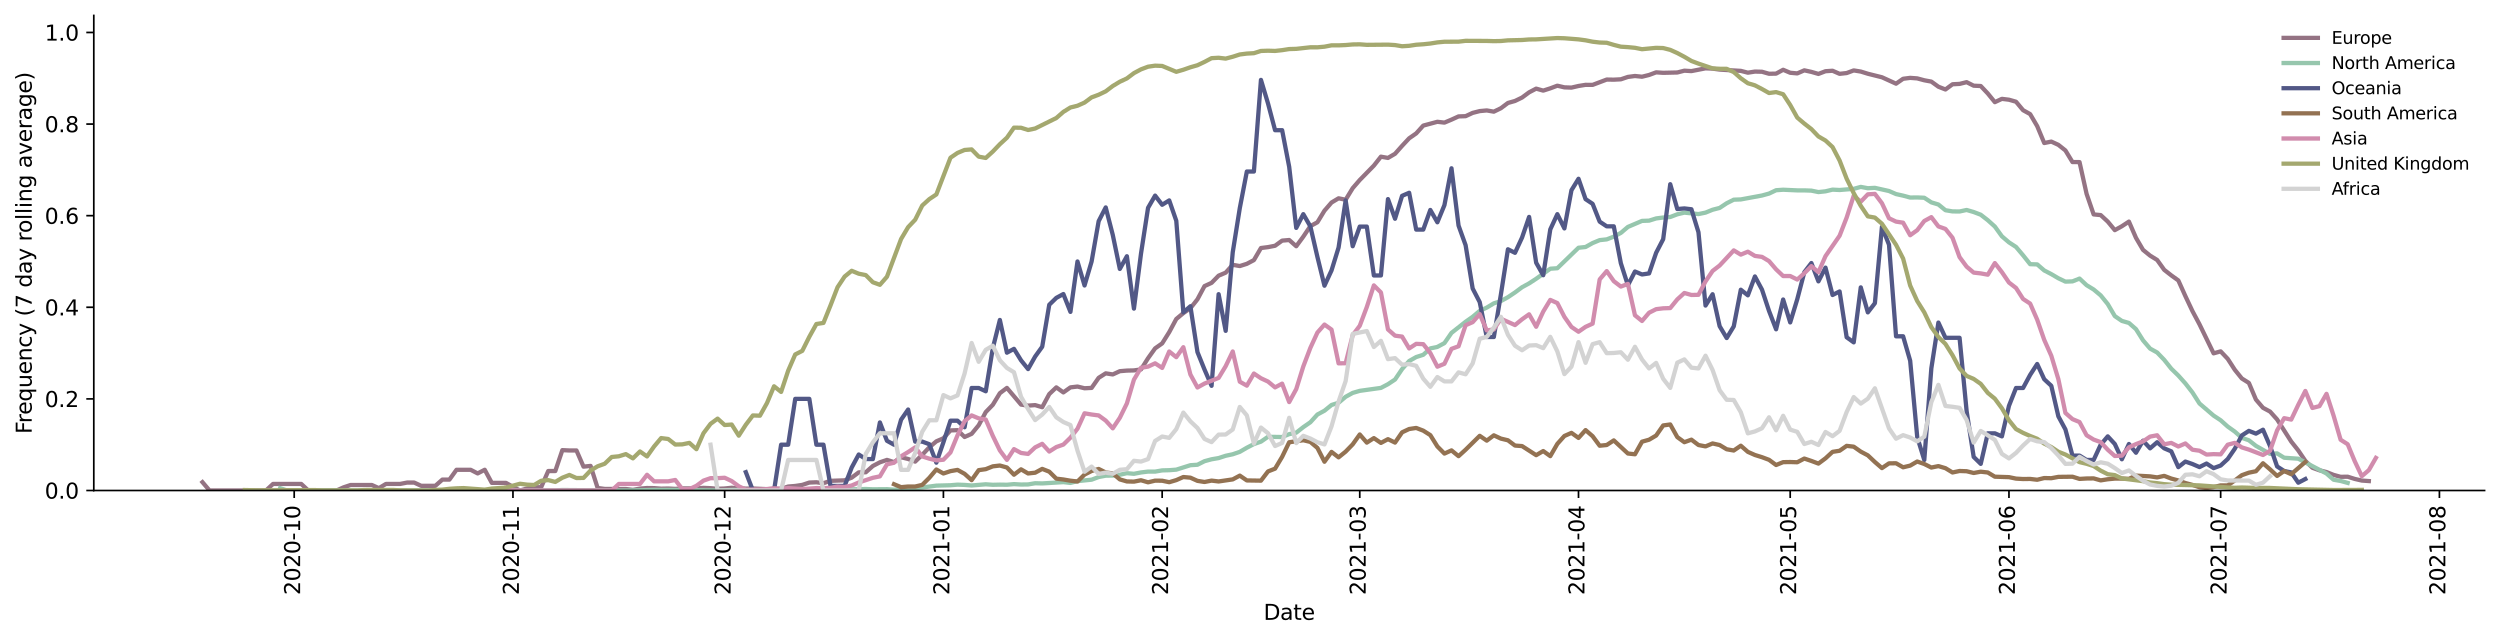 <?xml version="1.0" encoding="utf-8" standalone="no"?>
<!DOCTYPE svg PUBLIC "-//W3C//DTD SVG 1.1//EN"
  "http://www.w3.org/Graphics/SVG/1.1/DTD/svg11.dtd">
<svg height="298.621pt" version="1.1" viewBox="0 0 1166.981 298.621" width="1166.981pt" xmlns="http://www.w3.org/2000/svg" xmlns:xlink="http://www.w3.org/1999/xlink">
 <defs>
  <style type="text/css">*{stroke-linecap:butt;stroke-linejoin:round;}</style>
 </defs>
 <g id="figure_1">
  <g id="patch_1">
   <path d="M 0 298.621 
L 1166.981 298.621 
L 1166.981 0 
L 0 0 
z
" style="fill:#ffffff;"/>
  </g>
  <g id="axes_1">
   <g id="patch_2">
    <path d="M 43.781 228.96 
L 1159.781 228.96 
L 1159.781 7.2 
L 43.781 7.2 
z
" style="fill:#ffffff;"/>
   </g>
   <g id="matplotlib.axis_1">
    <g id="xtick_1">
     <g id="line2d_1">
      <defs>
       <path d="M 0 0 
L 0 3.5 
" id="mca6486de9d" style="stroke:#000000;stroke-width:0.8;"/>
      </defs>
      <g>
       <use style="stroke:#000000;stroke-width:0.8;" x="137.33" xlink:href="#mca6486de9d" y="228.96"/>
      </g>
     </g>
     <g id="text_1">
      <!-- 2020-10 -->
      <g transform="translate(140.09 277.743)rotate(-90)scale(0.1 -0.1)">
       <defs>
        <path d="M 1228 531 
L 3431 531 
L 3431 0 
L 469 0 
L 469 531 
Q 828 903 1448 1529 
Q 2069 2156 2228 2338 
Q 2531 2678 2651 2914 
Q 2772 3150 2772 3378 
Q 2772 3750 2511 3984 
Q 2250 4219 1831 4219 
Q 1534 4219 1204 4116 
Q 875 4013 500 3803 
L 500 4441 
Q 881 4594 1212 4672 
Q 1544 4750 1819 4750 
Q 2544 4750 2975 4387 
Q 3406 4025 3406 3419 
Q 3406 3131 3298 2873 
Q 3191 2616 2906 2266 
Q 2828 2175 2409 1742 
Q 1991 1309 1228 531 
z
" id="DejaVuSans-32" transform="scale(0.016)"/>
        <path d="M 2034 4250 
Q 1547 4250 1301 3770 
Q 1056 3291 1056 2328 
Q 1056 1369 1301 889 
Q 1547 409 2034 409 
Q 2525 409 2770 889 
Q 3016 1369 3016 2328 
Q 3016 3291 2770 3770 
Q 2525 4250 2034 4250 
z
M 2034 4750 
Q 2819 4750 3233 4129 
Q 3647 3509 3647 2328 
Q 3647 1150 3233 529 
Q 2819 -91 2034 -91 
Q 1250 -91 836 529 
Q 422 1150 422 2328 
Q 422 3509 836 4129 
Q 1250 4750 2034 4750 
z
" id="DejaVuSans-30" transform="scale(0.016)"/>
        <path d="M 313 2009 
L 1997 2009 
L 1997 1497 
L 313 1497 
L 313 2009 
z
" id="DejaVuSans-2d" transform="scale(0.016)"/>
        <path d="M 794 531 
L 1825 531 
L 1825 4091 
L 703 3866 
L 703 4441 
L 1819 4666 
L 2450 4666 
L 2450 531 
L 3481 531 
L 3481 0 
L 794 0 
L 794 531 
z
" id="DejaVuSans-31" transform="scale(0.016)"/>
       </defs>
       <use xlink:href="#DejaVuSans-32"/>
       <use x="63.623" xlink:href="#DejaVuSans-30"/>
       <use x="127.246" xlink:href="#DejaVuSans-32"/>
       <use x="190.869" xlink:href="#DejaVuSans-30"/>
       <use x="254.492" xlink:href="#DejaVuSans-2d"/>
       <use x="290.576" xlink:href="#DejaVuSans-31"/>
       <use x="354.199" xlink:href="#DejaVuSans-30"/>
      </g>
     </g>
    </g>
    <g id="xtick_2">
     <g id="line2d_2">
      <g>
       <use style="stroke:#000000;stroke-width:0.8;" x="239.444" xlink:href="#mca6486de9d" y="228.96"/>
      </g>
     </g>
     <g id="text_2">
      <!-- 2020-11 -->
      <g transform="translate(242.203 277.743)rotate(-90)scale(0.1 -0.1)">
       <use xlink:href="#DejaVuSans-32"/>
       <use x="63.623" xlink:href="#DejaVuSans-30"/>
       <use x="127.246" xlink:href="#DejaVuSans-32"/>
       <use x="190.869" xlink:href="#DejaVuSans-30"/>
       <use x="254.492" xlink:href="#DejaVuSans-2d"/>
       <use x="290.576" xlink:href="#DejaVuSans-31"/>
       <use x="354.199" xlink:href="#DejaVuSans-31"/>
      </g>
     </g>
    </g>
    <g id="xtick_3">
     <g id="line2d_3">
      <g>
       <use style="stroke:#000000;stroke-width:0.8;" x="338.263" xlink:href="#mca6486de9d" y="228.96"/>
      </g>
     </g>
     <g id="text_3">
      <!-- 2020-12 -->
      <g transform="translate(341.022 277.743)rotate(-90)scale(0.1 -0.1)">
       <use xlink:href="#DejaVuSans-32"/>
       <use x="63.623" xlink:href="#DejaVuSans-30"/>
       <use x="127.246" xlink:href="#DejaVuSans-32"/>
       <use x="190.869" xlink:href="#DejaVuSans-30"/>
       <use x="254.492" xlink:href="#DejaVuSans-2d"/>
       <use x="290.576" xlink:href="#DejaVuSans-31"/>
       <use x="354.199" xlink:href="#DejaVuSans-32"/>
      </g>
     </g>
    </g>
    <g id="xtick_4">
     <g id="line2d_4">
      <g>
       <use style="stroke:#000000;stroke-width:0.8;" x="440.376" xlink:href="#mca6486de9d" y="228.96"/>
      </g>
     </g>
     <g id="text_4">
      <!-- 2021-01 -->
      <g transform="translate(443.136 277.743)rotate(-90)scale(0.1 -0.1)">
       <use xlink:href="#DejaVuSans-32"/>
       <use x="63.623" xlink:href="#DejaVuSans-30"/>
       <use x="127.246" xlink:href="#DejaVuSans-32"/>
       <use x="190.869" xlink:href="#DejaVuSans-31"/>
       <use x="254.492" xlink:href="#DejaVuSans-2d"/>
       <use x="290.576" xlink:href="#DejaVuSans-30"/>
       <use x="354.199" xlink:href="#DejaVuSans-31"/>
      </g>
     </g>
    </g>
    <g id="xtick_5">
     <g id="line2d_5">
      <g>
       <use style="stroke:#000000;stroke-width:0.8;" x="542.49" xlink:href="#mca6486de9d" y="228.96"/>
      </g>
     </g>
     <g id="text_5">
      <!-- 2021-02 -->
      <g transform="translate(545.249 277.743)rotate(-90)scale(0.1 -0.1)">
       <use xlink:href="#DejaVuSans-32"/>
       <use x="63.623" xlink:href="#DejaVuSans-30"/>
       <use x="127.246" xlink:href="#DejaVuSans-32"/>
       <use x="190.869" xlink:href="#DejaVuSans-31"/>
       <use x="254.492" xlink:href="#DejaVuSans-2d"/>
       <use x="290.576" xlink:href="#DejaVuSans-30"/>
       <use x="354.199" xlink:href="#DejaVuSans-32"/>
      </g>
     </g>
    </g>
    <g id="xtick_6">
     <g id="line2d_6">
      <g>
       <use style="stroke:#000000;stroke-width:0.8;" x="634.721" xlink:href="#mca6486de9d" y="228.96"/>
      </g>
     </g>
     <g id="text_6">
      <!-- 2021-03 -->
      <g transform="translate(637.48 277.743)rotate(-90)scale(0.1 -0.1)">
       <defs>
        <path d="M 2597 2516 
Q 3050 2419 3304 2112 
Q 3559 1806 3559 1356 
Q 3559 666 3084 287 
Q 2609 -91 1734 -91 
Q 1441 -91 1130 -33 
Q 819 25 488 141 
L 488 750 
Q 750 597 1062 519 
Q 1375 441 1716 441 
Q 2309 441 2620 675 
Q 2931 909 2931 1356 
Q 2931 1769 2642 2001 
Q 2353 2234 1838 2234 
L 1294 2234 
L 1294 2753 
L 1863 2753 
Q 2328 2753 2575 2939 
Q 2822 3125 2822 3475 
Q 2822 3834 2567 4026 
Q 2313 4219 1838 4219 
Q 1578 4219 1281 4162 
Q 984 4106 628 3988 
L 628 4550 
Q 988 4650 1302 4700 
Q 1616 4750 1894 4750 
Q 2613 4750 3031 4423 
Q 3450 4097 3450 3541 
Q 3450 3153 3228 2886 
Q 3006 2619 2597 2516 
z
" id="DejaVuSans-33" transform="scale(0.016)"/>
       </defs>
       <use xlink:href="#DejaVuSans-32"/>
       <use x="63.623" xlink:href="#DejaVuSans-30"/>
       <use x="127.246" xlink:href="#DejaVuSans-32"/>
       <use x="190.869" xlink:href="#DejaVuSans-31"/>
       <use x="254.492" xlink:href="#DejaVuSans-2d"/>
       <use x="290.576" xlink:href="#DejaVuSans-30"/>
       <use x="354.199" xlink:href="#DejaVuSans-33"/>
      </g>
     </g>
    </g>
    <g id="xtick_7">
     <g id="line2d_7">
      <g>
       <use style="stroke:#000000;stroke-width:0.8;" x="736.834" xlink:href="#mca6486de9d" y="228.96"/>
      </g>
     </g>
     <g id="text_7">
      <!-- 2021-04 -->
      <g transform="translate(739.594 277.743)rotate(-90)scale(0.1 -0.1)">
       <defs>
        <path d="M 2419 4116 
L 825 1625 
L 2419 1625 
L 2419 4116 
z
M 2253 4666 
L 3047 4666 
L 3047 1625 
L 3713 1625 
L 3713 1100 
L 3047 1100 
L 3047 0 
L 2419 0 
L 2419 1100 
L 313 1100 
L 313 1709 
L 2253 4666 
z
" id="DejaVuSans-34" transform="scale(0.016)"/>
       </defs>
       <use xlink:href="#DejaVuSans-32"/>
       <use x="63.623" xlink:href="#DejaVuSans-30"/>
       <use x="127.246" xlink:href="#DejaVuSans-32"/>
       <use x="190.869" xlink:href="#DejaVuSans-31"/>
       <use x="254.492" xlink:href="#DejaVuSans-2d"/>
       <use x="290.576" xlink:href="#DejaVuSans-30"/>
       <use x="354.199" xlink:href="#DejaVuSans-34"/>
      </g>
     </g>
    </g>
    <g id="xtick_8">
     <g id="line2d_8">
      <g>
       <use style="stroke:#000000;stroke-width:0.8;" x="835.654" xlink:href="#mca6486de9d" y="228.96"/>
      </g>
     </g>
     <g id="text_8">
      <!-- 2021-05 -->
      <g transform="translate(838.413 277.743)rotate(-90)scale(0.1 -0.1)">
       <defs>
        <path d="M 691 4666 
L 3169 4666 
L 3169 4134 
L 1269 4134 
L 1269 2991 
Q 1406 3038 1543 3061 
Q 1681 3084 1819 3084 
Q 2600 3084 3056 2656 
Q 3513 2228 3513 1497 
Q 3513 744 3044 326 
Q 2575 -91 1722 -91 
Q 1428 -91 1123 -41 
Q 819 9 494 109 
L 494 744 
Q 775 591 1075 516 
Q 1375 441 1709 441 
Q 2250 441 2565 725 
Q 2881 1009 2881 1497 
Q 2881 1984 2565 2268 
Q 2250 2553 1709 2553 
Q 1456 2553 1204 2497 
Q 953 2441 691 2322 
L 691 4666 
z
" id="DejaVuSans-35" transform="scale(0.016)"/>
       </defs>
       <use xlink:href="#DejaVuSans-32"/>
       <use x="63.623" xlink:href="#DejaVuSans-30"/>
       <use x="127.246" xlink:href="#DejaVuSans-32"/>
       <use x="190.869" xlink:href="#DejaVuSans-31"/>
       <use x="254.492" xlink:href="#DejaVuSans-2d"/>
       <use x="290.576" xlink:href="#DejaVuSans-30"/>
       <use x="354.199" xlink:href="#DejaVuSans-35"/>
      </g>
     </g>
    </g>
    <g id="xtick_9">
     <g id="line2d_9">
      <g>
       <use style="stroke:#000000;stroke-width:0.8;" x="937.767" xlink:href="#mca6486de9d" y="228.96"/>
      </g>
     </g>
     <g id="text_9">
      <!-- 2021-06 -->
      <g transform="translate(940.526 277.743)rotate(-90)scale(0.1 -0.1)">
       <defs>
        <path d="M 2113 2584 
Q 1688 2584 1439 2293 
Q 1191 2003 1191 1497 
Q 1191 994 1439 701 
Q 1688 409 2113 409 
Q 2538 409 2786 701 
Q 3034 994 3034 1497 
Q 3034 2003 2786 2293 
Q 2538 2584 2113 2584 
z
M 3366 4563 
L 3366 3988 
Q 3128 4100 2886 4159 
Q 2644 4219 2406 4219 
Q 1781 4219 1451 3797 
Q 1122 3375 1075 2522 
Q 1259 2794 1537 2939 
Q 1816 3084 2150 3084 
Q 2853 3084 3261 2657 
Q 3669 2231 3669 1497 
Q 3669 778 3244 343 
Q 2819 -91 2113 -91 
Q 1303 -91 875 529 
Q 447 1150 447 2328 
Q 447 3434 972 4092 
Q 1497 4750 2381 4750 
Q 2619 4750 2861 4703 
Q 3103 4656 3366 4563 
z
" id="DejaVuSans-36" transform="scale(0.016)"/>
       </defs>
       <use xlink:href="#DejaVuSans-32"/>
       <use x="63.623" xlink:href="#DejaVuSans-30"/>
       <use x="127.246" xlink:href="#DejaVuSans-32"/>
       <use x="190.869" xlink:href="#DejaVuSans-31"/>
       <use x="254.492" xlink:href="#DejaVuSans-2d"/>
       <use x="290.576" xlink:href="#DejaVuSans-30"/>
       <use x="354.199" xlink:href="#DejaVuSans-36"/>
      </g>
     </g>
    </g>
    <g id="xtick_10">
     <g id="line2d_10">
      <g>
       <use style="stroke:#000000;stroke-width:0.8;" x="1036.586" xlink:href="#mca6486de9d" y="228.96"/>
      </g>
     </g>
     <g id="text_10">
      <!-- 2021-07 -->
      <g transform="translate(1039.346 277.743)rotate(-90)scale(0.1 -0.1)">
       <defs>
        <path d="M 525 4666 
L 3525 4666 
L 3525 4397 
L 1831 0 
L 1172 0 
L 2766 4134 
L 525 4134 
L 525 4666 
z
" id="DejaVuSans-37" transform="scale(0.016)"/>
       </defs>
       <use xlink:href="#DejaVuSans-32"/>
       <use x="63.623" xlink:href="#DejaVuSans-30"/>
       <use x="127.246" xlink:href="#DejaVuSans-32"/>
       <use x="190.869" xlink:href="#DejaVuSans-31"/>
       <use x="254.492" xlink:href="#DejaVuSans-2d"/>
       <use x="290.576" xlink:href="#DejaVuSans-30"/>
       <use x="354.199" xlink:href="#DejaVuSans-37"/>
      </g>
     </g>
    </g>
    <g id="xtick_11">
     <g id="line2d_11">
      <g>
       <use style="stroke:#000000;stroke-width:0.8;" x="1138.7" xlink:href="#mca6486de9d" y="228.96"/>
      </g>
     </g>
     <g id="text_11">
      <!-- 2021-08 -->
      <g transform="translate(1141.459 277.743)rotate(-90)scale(0.1 -0.1)">
       <defs>
        <path d="M 2034 2216 
Q 1584 2216 1326 1975 
Q 1069 1734 1069 1313 
Q 1069 891 1326 650 
Q 1584 409 2034 409 
Q 2484 409 2743 651 
Q 3003 894 3003 1313 
Q 3003 1734 2745 1975 
Q 2488 2216 2034 2216 
z
M 1403 2484 
Q 997 2584 770 2862 
Q 544 3141 544 3541 
Q 544 4100 942 4425 
Q 1341 4750 2034 4750 
Q 2731 4750 3128 4425 
Q 3525 4100 3525 3541 
Q 3525 3141 3298 2862 
Q 3072 2584 2669 2484 
Q 3125 2378 3379 2068 
Q 3634 1759 3634 1313 
Q 3634 634 3220 271 
Q 2806 -91 2034 -91 
Q 1263 -91 848 271 
Q 434 634 434 1313 
Q 434 1759 690 2068 
Q 947 2378 1403 2484 
z
M 1172 3481 
Q 1172 3119 1398 2916 
Q 1625 2713 2034 2713 
Q 2441 2713 2670 2916 
Q 2900 3119 2900 3481 
Q 2900 3844 2670 4047 
Q 2441 4250 2034 4250 
Q 1625 4250 1398 4047 
Q 1172 3844 1172 3481 
z
" id="DejaVuSans-38" transform="scale(0.016)"/>
       </defs>
       <use xlink:href="#DejaVuSans-32"/>
       <use x="63.623" xlink:href="#DejaVuSans-30"/>
       <use x="127.246" xlink:href="#DejaVuSans-32"/>
       <use x="190.869" xlink:href="#DejaVuSans-31"/>
       <use x="254.492" xlink:href="#DejaVuSans-2d"/>
       <use x="290.576" xlink:href="#DejaVuSans-30"/>
       <use x="354.199" xlink:href="#DejaVuSans-38"/>
      </g>
     </g>
    </g>
    <g id="text_12">
     <!-- Date -->
     <g transform="translate(589.83 289.341)scale(0.1 -0.1)">
      <defs>
       <path d="M 1259 4147 
L 1259 519 
L 2022 519 
Q 2988 519 3436 956 
Q 3884 1394 3884 2338 
Q 3884 3275 3436 3711 
Q 2988 4147 2022 4147 
L 1259 4147 
z
M 628 4666 
L 1925 4666 
Q 3281 4666 3915 4102 
Q 4550 3538 4550 2338 
Q 4550 1131 3912 565 
Q 3275 0 1925 0 
L 628 0 
L 628 4666 
z
" id="DejaVuSans-44" transform="scale(0.016)"/>
       <path d="M 2194 1759 
Q 1497 1759 1228 1600 
Q 959 1441 959 1056 
Q 959 750 1161 570 
Q 1363 391 1709 391 
Q 2188 391 2477 730 
Q 2766 1069 2766 1631 
L 2766 1759 
L 2194 1759 
z
M 3341 1997 
L 3341 0 
L 2766 0 
L 2766 531 
Q 2569 213 2275 61 
Q 1981 -91 1556 -91 
Q 1019 -91 701 211 
Q 384 513 384 1019 
Q 384 1609 779 1909 
Q 1175 2209 1959 2209 
L 2766 2209 
L 2766 2266 
Q 2766 2663 2505 2880 
Q 2244 3097 1772 3097 
Q 1472 3097 1187 3025 
Q 903 2953 641 2809 
L 641 3341 
Q 956 3463 1253 3523 
Q 1550 3584 1831 3584 
Q 2591 3584 2966 3190 
Q 3341 2797 3341 1997 
z
" id="DejaVuSans-61" transform="scale(0.016)"/>
       <path d="M 1172 4494 
L 1172 3500 
L 2356 3500 
L 2356 3053 
L 1172 3053 
L 1172 1153 
Q 1172 725 1289 603 
Q 1406 481 1766 481 
L 2356 481 
L 2356 0 
L 1766 0 
Q 1100 0 847 248 
Q 594 497 594 1153 
L 594 3053 
L 172 3053 
L 172 3500 
L 594 3500 
L 594 4494 
L 1172 4494 
z
" id="DejaVuSans-74" transform="scale(0.016)"/>
       <path d="M 3597 1894 
L 3597 1613 
L 953 1613 
Q 991 1019 1311 708 
Q 1631 397 2203 397 
Q 2534 397 2845 478 
Q 3156 559 3463 722 
L 3463 178 
Q 3153 47 2828 -22 
Q 2503 -91 2169 -91 
Q 1331 -91 842 396 
Q 353 884 353 1716 
Q 353 2575 817 3079 
Q 1281 3584 2069 3584 
Q 2775 3584 3186 3129 
Q 3597 2675 3597 1894 
z
M 3022 2063 
Q 3016 2534 2758 2815 
Q 2500 3097 2075 3097 
Q 1594 3097 1305 2825 
Q 1016 2553 972 2059 
L 3022 2063 
z
" id="DejaVuSans-65" transform="scale(0.016)"/>
      </defs>
      <use xlink:href="#DejaVuSans-44"/>
      <use x="77.002" xlink:href="#DejaVuSans-61"/>
      <use x="138.281" xlink:href="#DejaVuSans-74"/>
      <use x="177.49" xlink:href="#DejaVuSans-65"/>
     </g>
    </g>
   </g>
   <g id="matplotlib.axis_2">
    <g id="ytick_1">
     <g id="line2d_12">
      <defs>
       <path d="M 0 0 
L -3.5 0 
" id="m5c55a940ae" style="stroke:#000000;stroke-width:0.8;"/>
      </defs>
      <g>
       <use style="stroke:#000000;stroke-width:0.8;" x="43.781" xlink:href="#m5c55a940ae" y="228.96"/>
      </g>
     </g>
     <g id="text_13">
      <!-- 0.0 -->
      <g transform="translate(20.878 232.759)scale(0.1 -0.1)">
       <defs>
        <path d="M 684 794 
L 1344 794 
L 1344 0 
L 684 0 
L 684 794 
z
" id="DejaVuSans-2e" transform="scale(0.016)"/>
       </defs>
       <use xlink:href="#DejaVuSans-30"/>
       <use x="63.623" xlink:href="#DejaVuSans-2e"/>
       <use x="95.41" xlink:href="#DejaVuSans-30"/>
      </g>
     </g>
    </g>
    <g id="ytick_2">
     <g id="line2d_13">
      <g>
       <use style="stroke:#000000;stroke-width:0.8;" x="43.781" xlink:href="#m5c55a940ae" y="186.199"/>
      </g>
     </g>
     <g id="text_14">
      <!-- 0.2 -->
      <g transform="translate(20.878 189.999)scale(0.1 -0.1)">
       <use xlink:href="#DejaVuSans-30"/>
       <use x="63.623" xlink:href="#DejaVuSans-2e"/>
       <use x="95.41" xlink:href="#DejaVuSans-32"/>
      </g>
     </g>
    </g>
    <g id="ytick_3">
     <g id="line2d_14">
      <g>
       <use style="stroke:#000000;stroke-width:0.8;" x="43.781" xlink:href="#m5c55a940ae" y="143.439"/>
      </g>
     </g>
     <g id="text_15">
      <!-- 0.4 -->
      <g transform="translate(20.878 147.238)scale(0.1 -0.1)">
       <use xlink:href="#DejaVuSans-30"/>
       <use x="63.623" xlink:href="#DejaVuSans-2e"/>
       <use x="95.41" xlink:href="#DejaVuSans-34"/>
      </g>
     </g>
    </g>
    <g id="ytick_4">
     <g id="line2d_15">
      <g>
       <use style="stroke:#000000;stroke-width:0.8;" x="43.781" xlink:href="#m5c55a940ae" y="100.678"/>
      </g>
     </g>
     <g id="text_16">
      <!-- 0.6 -->
      <g transform="translate(20.878 104.478)scale(0.1 -0.1)">
       <use xlink:href="#DejaVuSans-30"/>
       <use x="63.623" xlink:href="#DejaVuSans-2e"/>
       <use x="95.41" xlink:href="#DejaVuSans-36"/>
      </g>
     </g>
    </g>
    <g id="ytick_5">
     <g id="line2d_16">
      <g>
       <use style="stroke:#000000;stroke-width:0.8;" x="43.781" xlink:href="#m5c55a940ae" y="57.918"/>
      </g>
     </g>
     <g id="text_17">
      <!-- 0.8 -->
      <g transform="translate(20.878 61.717)scale(0.1 -0.1)">
       <use xlink:href="#DejaVuSans-30"/>
       <use x="63.623" xlink:href="#DejaVuSans-2e"/>
       <use x="95.41" xlink:href="#DejaVuSans-38"/>
      </g>
     </g>
    </g>
    <g id="ytick_6">
     <g id="line2d_17">
      <g>
       <use style="stroke:#000000;stroke-width:0.8;" x="43.781" xlink:href="#m5c55a940ae" y="15.157"/>
      </g>
     </g>
     <g id="text_18">
      <!-- 1.0 -->
      <g transform="translate(20.878 18.957)scale(0.1 -0.1)">
       <use xlink:href="#DejaVuSans-31"/>
       <use x="63.623" xlink:href="#DejaVuSans-2e"/>
       <use x="95.41" xlink:href="#DejaVuSans-30"/>
      </g>
     </g>
    </g>
    <g id="text_19">
     <!-- Frequency (7 day rolling average) -->
     <g transform="translate(14.798 202.529)rotate(-90)scale(0.1 -0.1)">
      <defs>
       <path d="M 628 4666 
L 3309 4666 
L 3309 4134 
L 1259 4134 
L 1259 2759 
L 3109 2759 
L 3109 2228 
L 1259 2228 
L 1259 0 
L 628 0 
L 628 4666 
z
" id="DejaVuSans-46" transform="scale(0.016)"/>
       <path d="M 2631 2963 
Q 2534 3019 2420 3045 
Q 2306 3072 2169 3072 
Q 1681 3072 1420 2755 
Q 1159 2438 1159 1844 
L 1159 0 
L 581 0 
L 581 3500 
L 1159 3500 
L 1159 2956 
Q 1341 3275 1631 3429 
Q 1922 3584 2338 3584 
Q 2397 3584 2469 3576 
Q 2541 3569 2628 3553 
L 2631 2963 
z
" id="DejaVuSans-72" transform="scale(0.016)"/>
       <path d="M 947 1747 
Q 947 1113 1208 752 
Q 1469 391 1925 391 
Q 2381 391 2643 752 
Q 2906 1113 2906 1747 
Q 2906 2381 2643 2742 
Q 2381 3103 1925 3103 
Q 1469 3103 1208 2742 
Q 947 2381 947 1747 
z
M 2906 525 
Q 2725 213 2448 61 
Q 2172 -91 1784 -91 
Q 1150 -91 751 415 
Q 353 922 353 1747 
Q 353 2572 751 3078 
Q 1150 3584 1784 3584 
Q 2172 3584 2448 3432 
Q 2725 3281 2906 2969 
L 2906 3500 
L 3481 3500 
L 3481 -1331 
L 2906 -1331 
L 2906 525 
z
" id="DejaVuSans-71" transform="scale(0.016)"/>
       <path d="M 544 1381 
L 544 3500 
L 1119 3500 
L 1119 1403 
Q 1119 906 1312 657 
Q 1506 409 1894 409 
Q 2359 409 2629 706 
Q 2900 1003 2900 1516 
L 2900 3500 
L 3475 3500 
L 3475 0 
L 2900 0 
L 2900 538 
Q 2691 219 2414 64 
Q 2138 -91 1772 -91 
Q 1169 -91 856 284 
Q 544 659 544 1381 
z
M 1991 3584 
L 1991 3584 
z
" id="DejaVuSans-75" transform="scale(0.016)"/>
       <path d="M 3513 2113 
L 3513 0 
L 2938 0 
L 2938 2094 
Q 2938 2591 2744 2837 
Q 2550 3084 2163 3084 
Q 1697 3084 1428 2787 
Q 1159 2491 1159 1978 
L 1159 0 
L 581 0 
L 581 3500 
L 1159 3500 
L 1159 2956 
Q 1366 3272 1645 3428 
Q 1925 3584 2291 3584 
Q 2894 3584 3203 3211 
Q 3513 2838 3513 2113 
z
" id="DejaVuSans-6e" transform="scale(0.016)"/>
       <path d="M 3122 3366 
L 3122 2828 
Q 2878 2963 2633 3030 
Q 2388 3097 2138 3097 
Q 1578 3097 1268 2742 
Q 959 2388 959 1747 
Q 959 1106 1268 751 
Q 1578 397 2138 397 
Q 2388 397 2633 464 
Q 2878 531 3122 666 
L 3122 134 
Q 2881 22 2623 -34 
Q 2366 -91 2075 -91 
Q 1284 -91 818 406 
Q 353 903 353 1747 
Q 353 2603 823 3093 
Q 1294 3584 2113 3584 
Q 2378 3584 2631 3529 
Q 2884 3475 3122 3366 
z
" id="DejaVuSans-63" transform="scale(0.016)"/>
       <path d="M 2059 -325 
Q 1816 -950 1584 -1140 
Q 1353 -1331 966 -1331 
L 506 -1331 
L 506 -850 
L 844 -850 
Q 1081 -850 1212 -737 
Q 1344 -625 1503 -206 
L 1606 56 
L 191 3500 
L 800 3500 
L 1894 763 
L 2988 3500 
L 3597 3500 
L 2059 -325 
z
" id="DejaVuSans-79" transform="scale(0.016)"/>
       <path id="DejaVuSans-20" transform="scale(0.016)"/>
       <path d="M 1984 4856 
Q 1566 4138 1362 3434 
Q 1159 2731 1159 2009 
Q 1159 1288 1364 580 
Q 1569 -128 1984 -844 
L 1484 -844 
Q 1016 -109 783 600 
Q 550 1309 550 2009 
Q 550 2706 781 3412 
Q 1013 4119 1484 4856 
L 1984 4856 
z
" id="DejaVuSans-28" transform="scale(0.016)"/>
       <path d="M 2906 2969 
L 2906 4863 
L 3481 4863 
L 3481 0 
L 2906 0 
L 2906 525 
Q 2725 213 2448 61 
Q 2172 -91 1784 -91 
Q 1150 -91 751 415 
Q 353 922 353 1747 
Q 353 2572 751 3078 
Q 1150 3584 1784 3584 
Q 2172 3584 2448 3432 
Q 2725 3281 2906 2969 
z
M 947 1747 
Q 947 1113 1208 752 
Q 1469 391 1925 391 
Q 2381 391 2643 752 
Q 2906 1113 2906 1747 
Q 2906 2381 2643 2742 
Q 2381 3103 1925 3103 
Q 1469 3103 1208 2742 
Q 947 2381 947 1747 
z
" id="DejaVuSans-64" transform="scale(0.016)"/>
       <path d="M 1959 3097 
Q 1497 3097 1228 2736 
Q 959 2375 959 1747 
Q 959 1119 1226 758 
Q 1494 397 1959 397 
Q 2419 397 2687 759 
Q 2956 1122 2956 1747 
Q 2956 2369 2687 2733 
Q 2419 3097 1959 3097 
z
M 1959 3584 
Q 2709 3584 3137 3096 
Q 3566 2609 3566 1747 
Q 3566 888 3137 398 
Q 2709 -91 1959 -91 
Q 1206 -91 779 398 
Q 353 888 353 1747 
Q 353 2609 779 3096 
Q 1206 3584 1959 3584 
z
" id="DejaVuSans-6f" transform="scale(0.016)"/>
       <path d="M 603 4863 
L 1178 4863 
L 1178 0 
L 603 0 
L 603 4863 
z
" id="DejaVuSans-6c" transform="scale(0.016)"/>
       <path d="M 603 3500 
L 1178 3500 
L 1178 0 
L 603 0 
L 603 3500 
z
M 603 4863 
L 1178 4863 
L 1178 4134 
L 603 4134 
L 603 4863 
z
" id="DejaVuSans-69" transform="scale(0.016)"/>
       <path d="M 2906 1791 
Q 2906 2416 2648 2759 
Q 2391 3103 1925 3103 
Q 1463 3103 1205 2759 
Q 947 2416 947 1791 
Q 947 1169 1205 825 
Q 1463 481 1925 481 
Q 2391 481 2648 825 
Q 2906 1169 2906 1791 
z
M 3481 434 
Q 3481 -459 3084 -895 
Q 2688 -1331 1869 -1331 
Q 1566 -1331 1297 -1286 
Q 1028 -1241 775 -1147 
L 775 -588 
Q 1028 -725 1275 -790 
Q 1522 -856 1778 -856 
Q 2344 -856 2625 -561 
Q 2906 -266 2906 331 
L 2906 616 
Q 2728 306 2450 153 
Q 2172 0 1784 0 
Q 1141 0 747 490 
Q 353 981 353 1791 
Q 353 2603 747 3093 
Q 1141 3584 1784 3584 
Q 2172 3584 2450 3431 
Q 2728 3278 2906 2969 
L 2906 3500 
L 3481 3500 
L 3481 434 
z
" id="DejaVuSans-67" transform="scale(0.016)"/>
       <path d="M 191 3500 
L 800 3500 
L 1894 563 
L 2988 3500 
L 3597 3500 
L 2284 0 
L 1503 0 
L 191 3500 
z
" id="DejaVuSans-76" transform="scale(0.016)"/>
       <path d="M 513 4856 
L 1013 4856 
Q 1481 4119 1714 3412 
Q 1947 2706 1947 2009 
Q 1947 1309 1714 600 
Q 1481 -109 1013 -844 
L 513 -844 
Q 928 -128 1133 580 
Q 1338 1288 1338 2009 
Q 1338 2731 1133 3434 
Q 928 4138 513 4856 
z
" id="DejaVuSans-29" transform="scale(0.016)"/>
      </defs>
      <use xlink:href="#DejaVuSans-46"/>
      <use x="50.27" xlink:href="#DejaVuSans-72"/>
      <use x="89.133" xlink:href="#DejaVuSans-65"/>
      <use x="150.656" xlink:href="#DejaVuSans-71"/>
      <use x="214.133" xlink:href="#DejaVuSans-75"/>
      <use x="277.512" xlink:href="#DejaVuSans-65"/>
      <use x="339.035" xlink:href="#DejaVuSans-6e"/>
      <use x="402.414" xlink:href="#DejaVuSans-63"/>
      <use x="457.395" xlink:href="#DejaVuSans-79"/>
      <use x="516.574" xlink:href="#DejaVuSans-20"/>
      <use x="548.361" xlink:href="#DejaVuSans-28"/>
      <use x="587.375" xlink:href="#DejaVuSans-37"/>
      <use x="650.998" xlink:href="#DejaVuSans-20"/>
      <use x="682.785" xlink:href="#DejaVuSans-64"/>
      <use x="746.262" xlink:href="#DejaVuSans-61"/>
      <use x="807.541" xlink:href="#DejaVuSans-79"/>
      <use x="866.721" xlink:href="#DejaVuSans-20"/>
      <use x="898.508" xlink:href="#DejaVuSans-72"/>
      <use x="937.371" xlink:href="#DejaVuSans-6f"/>
      <use x="998.553" xlink:href="#DejaVuSans-6c"/>
      <use x="1026.336" xlink:href="#DejaVuSans-6c"/>
      <use x="1054.119" xlink:href="#DejaVuSans-69"/>
      <use x="1081.902" xlink:href="#DejaVuSans-6e"/>
      <use x="1145.281" xlink:href="#DejaVuSans-67"/>
      <use x="1208.758" xlink:href="#DejaVuSans-20"/>
      <use x="1240.545" xlink:href="#DejaVuSans-61"/>
      <use x="1301.824" xlink:href="#DejaVuSans-76"/>
      <use x="1361.004" xlink:href="#DejaVuSans-65"/>
      <use x="1422.527" xlink:href="#DejaVuSans-72"/>
      <use x="1463.641" xlink:href="#DejaVuSans-61"/>
      <use x="1524.92" xlink:href="#DejaVuSans-67"/>
      <use x="1588.396" xlink:href="#DejaVuSans-65"/>
      <use x="1649.92" xlink:href="#DejaVuSans-29"/>
     </g>
    </g>
   </g>
   <g id="line2d_18">
    <path clip-path="url(#p6882cacacc)" d="M 94.509 225.073 
L 97.803 228.96 
L 124.154 228.96 
L 127.448 225.906 
L 140.624 225.906 
L 143.918 228.96 
L 157.094 228.96 
L 160.388 227.485 
L 163.682 226.389 
L 173.564 226.389 
L 176.858 227.864 
L 180.152 225.906 
L 186.74 225.906 
L 190.034 225.258 
L 193.328 225.258 
L 196.622 226.785 
L 203.21 226.785 
L 206.504 223.869 
L 209.798 223.869 
L 213.092 219.288 
L 219.68 219.288 
L 222.974 220.992 
L 226.268 219.282 
L 229.562 225.39 
L 236.15 225.39 
L 239.444 227.25 
L 242.738 228.96 
L 246.032 228.024 
L 249.326 227.421 
L 252.62 227.421 
L 255.913 219.875 
L 259.207 219.875 
L 262.501 210.122 
L 265.795 210.277 
L 269.089 210.277 
L 272.383 217.823 
L 275.677 217.484 
L 278.971 227.778 
L 282.265 228.226 
L 292.147 228.267 
L 295.441 228.662 
L 298.735 228.073 
L 302.029 227.809 
L 305.323 227.852 
L 308.617 228.106 
L 311.911 228.037 
L 315.205 228.207 
L 318.499 227.974 
L 325.087 227.974 
L 328.381 227.734 
L 331.675 227.877 
L 334.969 228.15 
L 338.263 228.021 
L 341.557 227.686 
L 344.851 227.996 
L 348.145 228.073 
L 351.439 228.033 
L 358.027 228.323 
L 361.321 228.198 
L 364.615 228.187 
L 367.909 227.109 
L 371.203 226.84 
L 374.497 226.344 
L 377.791 225.257 
L 381.085 225.123 
L 384.379 225.56 
L 387.673 224.446 
L 394.261 224.215 
L 397.555 222.966 
L 400.849 220.503 
L 404.143 220.452 
L 407.437 217.523 
L 410.73 215.801 
L 414.024 214.677 
L 417.318 215.711 
L 420.612 213.428 
L 423.906 214.253 
L 427.2 215.47 
L 430.494 212.312 
L 433.788 208.794 
L 437.082 206.012 
L 440.376 204.576 
L 443.67 200.913 
L 446.964 200.797 
L 450.258 203.979 
L 453.552 202.514 
L 456.846 198.498 
L 460.14 192.354 
L 463.434 188.963 
L 466.728 183.539 
L 470.022 181.078 
L 476.61 188.858 
L 479.904 189.342 
L 483.198 189.101 
L 486.492 190.082 
L 489.786 183.949 
L 493.08 180.826 
L 496.374 183.17 
L 499.668 180.828 
L 502.962 180.439 
L 506.256 181.238 
L 509.55 181.072 
L 512.844 176.367 
L 516.138 174.276 
L 519.432 174.786 
L 522.726 173.265 
L 526.02 172.988 
L 529.314 172.904 
L 532.608 172.444 
L 535.902 167.213 
L 539.196 162.618 
L 542.49 160.292 
L 545.784 155.039 
L 549.078 148.899 
L 552.372 146.161 
L 555.666 143.887 
L 558.96 139.716 
L 562.254 133.554 
L 565.547 132.04 
L 568.841 128.674 
L 572.135 127.276 
L 575.429 123.606 
L 578.723 124.194 
L 582.017 123.15 
L 585.311 121.415 
L 588.605 115.773 
L 591.899 115.354 
L 595.193 114.717 
L 598.487 112.32 
L 601.781 112.033 
L 605.075 114.942 
L 608.369 110.456 
L 611.663 105.551 
L 614.957 103.753 
L 618.251 98.341 
L 621.545 94.539 
L 624.839 92.568 
L 628.133 93.234 
L 631.427 87.831 
L 634.721 84.027 
L 641.309 77.302 
L 644.603 73.133 
L 647.897 73.717 
L 651.191 71.79 
L 654.485 68.077 
L 657.779 64.56 
L 661.073 62.269 
L 664.367 58.622 
L 670.955 56.852 
L 674.249 57.235 
L 677.543 55.851 
L 680.837 54.34 
L 684.131 54.23 
L 687.425 52.697 
L 690.719 51.856 
L 694.013 51.551 
L 697.307 52.122 
L 700.601 50.521 
L 703.895 48.062 
L 707.189 47.131 
L 710.483 45.534 
L 713.777 43.098 
L 717.071 41.375 
L 720.364 42.298 
L 723.658 41.24 
L 726.952 40.002 
L 730.246 40.774 
L 733.54 40.894 
L 736.834 40.138 
L 740.128 39.6 
L 743.422 39.621 
L 750.01 37.134 
L 753.304 37.19 
L 756.598 37.018 
L 759.892 35.909 
L 763.186 35.474 
L 766.48 35.812 
L 769.774 34.995 
L 773.068 33.768 
L 776.362 33.993 
L 782.95 33.833 
L 786.244 32.992 
L 789.538 33.188 
L 796.126 31.9 
L 799.42 32.031 
L 802.714 32.491 
L 809.302 32.891 
L 812.596 33.08 
L 815.89 33.927 
L 819.184 33.413 
L 822.478 33.495 
L 825.772 34.433 
L 829.066 34.366 
L 832.36 32.575 
L 835.654 33.968 
L 838.948 34.261 
L 842.242 32.835 
L 845.536 33.556 
L 848.83 34.505 
L 852.124 33.245 
L 855.418 33.028 
L 858.712 34.464 
L 862.006 34.099 
L 865.3 32.873 
L 868.594 33.402 
L 871.888 34.423 
L 878.475 36.065 
L 885.063 39.062 
L 888.357 36.775 
L 891.651 36.35 
L 894.945 36.592 
L 898.239 37.477 
L 901.533 38.087 
L 904.827 40.475 
L 908.121 41.773 
L 911.415 39.334 
L 914.709 39.164 
L 918.003 38.352 
L 921.297 40.003 
L 924.591 40.149 
L 927.885 43.636 
L 931.179 47.683 
L 934.473 46.145 
L 937.767 46.546 
L 941.061 47.479 
L 944.355 51.436 
L 947.649 53.258 
L 950.943 58.877 
L 954.237 66.759 
L 957.531 66.094 
L 960.825 67.608 
L 964.119 70.229 
L 967.413 75.65 
L 970.707 75.672 
L 974.001 90.48 
L 977.295 100.085 
L 980.589 100.402 
L 983.883 103.44 
L 987.177 107.422 
L 990.471 105.604 
L 993.765 103.44 
L 997.059 111.017 
L 1000.353 116.644 
L 1003.647 119.323 
L 1006.941 121.35 
L 1010.235 125.95 
L 1013.529 128.537 
L 1016.823 130.902 
L 1020.117 138.216 
L 1023.411 145.207 
L 1026.705 151.385 
L 1033.292 164.935 
L 1036.586 164.013 
L 1039.88 167.502 
L 1043.174 172.597 
L 1046.468 176.674 
L 1049.762 178.74 
L 1053.056 186.521 
L 1056.35 190.354 
L 1059.644 192.121 
L 1062.938 195.801 
L 1069.526 206.117 
L 1072.82 210.267 
L 1076.114 215.123 
L 1079.408 218.351 
L 1082.702 219.533 
L 1085.996 220.354 
L 1089.29 221.67 
L 1092.584 222.576 
L 1095.878 222.521 
L 1099.172 223.56 
L 1102.466 224.319 
L 1105.76 224.558 
L 1105.76 224.558 
" style="fill:none;stroke:#947383;stroke-linecap:square;stroke-width:2;"/>
   </g>
   <g id="line2d_19">
    <path clip-path="url(#p6882cacacc)" d="M 130.742 227.864 
L 134.036 228.96 
L 259.207 228.889 
L 262.501 228.725 
L 292.147 228.96 
L 302.029 228.774 
L 305.323 228.662 
L 318.499 228.681 
L 321.793 228.793 
L 331.675 228.903 
L 334.969 228.96 
L 341.557 228.714 
L 351.439 228.714 
L 358.027 228.882 
L 377.791 228.787 
L 404.143 228.263 
L 407.437 228.395 
L 414.024 228.34 
L 417.318 228.575 
L 420.612 228.191 
L 427.2 227.889 
L 430.494 227.564 
L 437.082 226.686 
L 443.67 226.508 
L 446.964 226.229 
L 450.258 226.354 
L 453.552 226.612 
L 460.14 226.067 
L 463.434 226.299 
L 466.728 226.223 
L 470.022 226.276 
L 473.316 225.983 
L 476.61 226.175 
L 479.904 226.129 
L 483.198 225.568 
L 486.492 225.66 
L 496.374 225.056 
L 499.668 225.426 
L 502.962 224.587 
L 509.55 223.915 
L 512.844 222.679 
L 516.138 222.045 
L 519.432 221.994 
L 522.726 221.611 
L 526.02 220.874 
L 529.314 221.164 
L 532.608 220.535 
L 535.902 220.135 
L 539.196 220.141 
L 542.49 219.573 
L 545.784 219.481 
L 549.078 219.231 
L 555.666 217.153 
L 558.96 216.94 
L 562.254 215.282 
L 565.547 214.39 
L 568.841 213.825 
L 572.135 212.751 
L 575.429 212.05 
L 578.723 210.916 
L 582.017 208.992 
L 585.311 207.293 
L 588.605 206.16 
L 591.899 203.884 
L 598.487 203.997 
L 601.781 202.655 
L 605.075 201.968 
L 608.369 199.387 
L 611.663 197.112 
L 614.957 193.493 
L 618.251 191.716 
L 621.545 189.042 
L 624.839 188 
L 628.133 185.218 
L 631.427 183.403 
L 634.721 182.447 
L 644.603 181.068 
L 647.897 179.339 
L 651.191 177.154 
L 654.485 172.283 
L 657.779 168.527 
L 661.073 166.665 
L 664.367 165.613 
L 667.661 162.628 
L 670.955 161.933 
L 674.249 160.155 
L 677.543 155.39 
L 684.131 150.193 
L 687.425 147.883 
L 690.719 145.109 
L 694.013 143.584 
L 697.307 141.601 
L 700.601 140.541 
L 703.895 138.724 
L 707.189 136.519 
L 710.483 134.076 
L 713.777 132.276 
L 717.071 130.127 
L 723.658 125.437 
L 726.952 125.204 
L 736.834 115.647 
L 740.128 115.294 
L 743.422 113.453 
L 746.716 112.09 
L 750.01 111.738 
L 753.304 110.474 
L 756.598 108.718 
L 759.892 105.926 
L 766.48 103.116 
L 769.774 102.997 
L 773.068 101.964 
L 776.362 101.534 
L 779.656 101.294 
L 782.95 100.038 
L 786.244 99.259 
L 792.832 99.927 
L 796.126 99.247 
L 799.42 97.91 
L 802.714 97.059 
L 806.008 94.871 
L 809.302 93.21 
L 812.596 93.091 
L 822.478 91.263 
L 825.772 90.359 
L 829.066 88.799 
L 832.36 88.565 
L 838.948 88.868 
L 842.242 88.871 
L 845.536 88.988 
L 848.83 89.661 
L 852.124 89.307 
L 855.418 88.523 
L 858.712 88.691 
L 865.3 88.152 
L 868.594 87.241 
L 871.888 87.861 
L 875.181 87.687 
L 881.769 89.161 
L 885.063 90.589 
L 888.357 91.325 
L 891.651 92.213 
L 894.945 92.165 
L 898.239 92.31 
L 901.533 94.468 
L 904.827 95.456 
L 908.121 98.132 
L 911.415 98.678 
L 914.709 98.723 
L 918.003 98.014 
L 921.297 98.973 
L 924.591 100.227 
L 927.885 102.785 
L 931.179 105.754 
L 934.473 110.307 
L 937.767 113.133 
L 941.061 115.271 
L 944.355 119.173 
L 947.649 123.319 
L 950.943 123.415 
L 954.237 126.25 
L 957.531 127.956 
L 960.825 129.891 
L 964.119 131.46 
L 967.413 131.346 
L 970.707 130.033 
L 974.001 133.117 
L 977.295 135.13 
L 980.589 137.883 
L 983.883 141.936 
L 987.177 147.548 
L 990.471 149.801 
L 993.765 150.747 
L 997.059 153.636 
L 1000.353 158.872 
L 1003.647 162.722 
L 1006.941 164.542 
L 1010.235 167.971 
L 1013.529 172.093 
L 1016.823 175.297 
L 1020.117 178.975 
L 1023.411 183.189 
L 1026.705 188.353 
L 1033.292 193.999 
L 1036.586 196.169 
L 1039.88 199.117 
L 1043.174 201.459 
L 1046.468 204.38 
L 1049.762 205.523 
L 1053.056 208.124 
L 1059.644 211.879 
L 1062.938 211.632 
L 1066.232 213.666 
L 1072.82 214.117 
L 1085.996 221.039 
L 1089.29 223.94 
L 1092.584 224.508 
L 1095.878 225.421 
L 1095.878 225.421 
" style="fill:none;stroke:#96c6ad;stroke-linecap:square;stroke-width:2;"/>
   </g>
   <g id="line2d_20">
    <path clip-path="url(#p6882cacacc)" d="M 348.145 220.408 
L 351.439 228.96 
L 361.321 228.96 
L 364.615 207.58 
L 367.909 207.58 
L 371.203 186.199 
L 377.791 186.199 
L 381.085 207.58 
L 384.379 207.58 
L 387.673 226.822 
L 394.261 226.822 
L 397.555 218.27 
L 400.849 212.161 
L 404.143 214.299 
L 407.437 214.299 
L 410.73 197.195 
L 414.024 205.747 
L 417.318 207.58 
L 420.612 195.918 
L 423.906 191.167 
L 427.2 206.133 
L 430.494 206.133 
L 433.788 207.355 
L 437.082 215.962 
L 440.376 206.46 
L 443.67 196.381 
L 446.964 196.381 
L 450.258 199.435 
L 453.552 181.109 
L 456.846 181.109 
L 460.14 182.636 
L 463.434 162.514 
L 466.728 149.356 
L 470.022 164.628 
L 473.316 162.846 
L 476.61 168.191 
L 479.904 172.279 
L 483.198 166.431 
L 486.492 161.85 
L 489.786 142.251 
L 493.08 139.044 
L 496.374 137.262 
L 499.668 145.577 
L 502.962 122.059 
L 506.256 133.258 
L 509.55 122.074 
L 512.844 103.239 
L 516.138 96.825 
L 519.432 109.653 
L 522.726 125.536 
L 526.02 119.615 
L 529.314 144.05 
L 532.608 118.394 
L 535.902 97.013 
L 539.196 91.312 
L 542.49 95.588 
L 545.784 93.552 
L 549.078 103.054 
L 552.372 145.815 
L 555.666 142.964 
L 558.96 164.344 
L 562.254 172.489 
L 565.547 180.091 
L 568.841 137.33 
L 572.135 154.435 
L 575.429 117.783 
L 578.723 97.166 
L 582.017 80.062 
L 585.311 80.062 
L 588.605 37.301 
L 591.899 48.297 
L 595.193 60.769 
L 598.487 60.769 
L 601.781 77.873 
L 605.075 106.38 
L 608.369 99.966 
L 611.663 105.667 
L 614.957 119.921 
L 618.251 133.36 
L 621.545 126.233 
L 624.839 115.543 
L 628.133 93.552 
L 631.427 114.932 
L 634.721 105.769 
L 638.015 105.769 
L 641.309 128.575 
L 644.603 128.575 
L 647.897 92.941 
L 651.191 102.104 
L 654.485 91.414 
L 657.779 89.988 
L 661.073 107.169 
L 664.367 107.169 
L 667.661 98.006 
L 670.955 103.762 
L 674.249 95.745 
L 677.543 78.564 
L 680.837 105.289 
L 684.131 114.452 
L 687.425 134.658 
L 690.719 141.031 
L 694.013 157.32 
L 697.307 157.32 
L 700.601 137.467 
L 703.895 116.365 
L 707.189 118.009 
L 710.483 110.883 
L 713.777 101.262 
L 717.071 122.642 
L 720.364 128.473 
L 723.658 107.093 
L 726.952 99.966 
L 730.246 106.617 
L 733.54 88.801 
L 736.834 83.455 
L 740.128 92.958 
L 743.422 95.151 
L 746.716 103.465 
L 750.01 105.658 
L 753.304 105.658 
L 756.598 122.881 
L 759.892 133.16 
L 763.186 126.746 
L 766.48 128.116 
L 769.774 127.631 
L 773.068 118.009 
L 776.362 111.646 
L 779.656 85.99 
L 782.95 97.571 
L 786.244 97.293 
L 789.538 97.682 
L 792.832 108.418 
L 796.126 142.627 
L 799.42 137.35 
L 802.714 152.263 
L 806.008 157.794 
L 809.302 152.352 
L 812.596 135.248 
L 815.89 137.852 
L 819.184 129.048 
L 822.478 135.178 
L 825.772 145.156 
L 829.066 153.708 
L 832.36 139.811 
L 835.654 150.501 
L 838.948 139.672 
L 842.242 127.063 
L 845.536 122.787 
L 848.83 131.339 
L 852.124 124.925 
L 855.418 137.698 
L 858.712 136.053 
L 862.006 157.433 
L 865.3 159.809 
L 868.594 134.153 
L 871.888 145.815 
L 875.181 141.538 
L 878.475 105.905 
L 881.769 114.219 
L 885.063 156.98 
L 888.357 156.98 
L 891.651 168.383 
L 894.945 204.016 
L 898.239 214.706 
L 901.533 171.946 
L 904.827 150.566 
L 908.121 157.692 
L 914.709 157.692 
L 918.003 191.901 
L 921.297 213.281 
L 924.591 216.521 
L 927.885 202.267 
L 931.179 202.267 
L 934.473 203.692 
L 937.767 189.439 
L 941.061 181.109 
L 944.355 181.109 
L 947.649 175 
L 950.943 169.91 
L 954.237 177.037 
L 957.531 180.091 
L 960.825 194.344 
L 964.119 200.453 
L 967.413 212.67 
L 970.707 212.67 
L 974.001 214.706 
L 977.295 214.706 
L 980.589 207.58 
L 983.883 203.692 
L 987.177 207.256 
L 990.471 214.383 
L 993.765 207.256 
L 997.059 211.328 
L 1000.353 205.713 
L 1003.647 209.277 
L 1006.941 206.426 
L 1010.235 209.277 
L 1013.529 210.686 
L 1016.823 218.051 
L 1020.117 215.459 
L 1023.411 216.599 
L 1026.705 218.025 
L 1029.998 216.38 
L 1033.292 218.518 
L 1036.586 217.309 
L 1039.88 214.268 
L 1043.174 209.483 
L 1046.468 203.27 
L 1049.762 201.132 
L 1053.056 202.417 
L 1056.35 200.59 
L 1059.644 208.226 
L 1062.938 217.728 
L 1066.232 219.866 
L 1069.526 220.522 
L 1072.82 225.319 
L 1076.114 223.609 
L 1076.114 223.609 
" style="fill:none;stroke:#525886;stroke-linecap:square;stroke-width:2;"/>
   </g>
   <g id="line2d_21">
    <path clip-path="url(#p6882cacacc)" d="M 417.318 226.026 
L 420.612 227.405 
L 423.906 227.101 
L 427.2 227.101 
L 430.494 226.337 
L 433.788 223.048 
L 437.082 219.161 
L 440.376 221.02 
L 443.67 219.923 
L 446.964 219.351 
L 450.258 221.165 
L 453.552 224.133 
L 456.846 219.468 
L 460.14 219 
L 463.434 217.688 
L 466.728 217.303 
L 470.022 218.223 
L 473.316 221.592 
L 476.61 219.084 
L 479.904 221.008 
L 483.198 220.655 
L 486.492 218.874 
L 489.786 220.169 
L 493.08 223.435 
L 496.374 223.818 
L 499.668 224.385 
L 502.962 224.764 
L 506.256 221.525 
L 509.55 219.853 
L 512.844 218.899 
L 516.138 220.544 
L 519.432 220.985 
L 522.726 223.784 
L 526.02 224.735 
L 529.314 224.818 
L 532.608 224.18 
L 535.902 225.141 
L 539.196 224.36 
L 542.49 224.402 
L 545.784 225.087 
L 549.078 224.112 
L 552.372 222.671 
L 555.666 222.973 
L 558.96 224.458 
L 562.254 224.985 
L 565.547 224.348 
L 568.841 224.738 
L 575.429 223.775 
L 578.723 222.012 
L 582.017 224.262 
L 588.605 224.364 
L 591.899 220.058 
L 595.193 218.767 
L 598.487 213.249 
L 601.781 206.444 
L 608.369 205.495 
L 611.663 206.282 
L 614.957 209.084 
L 618.251 215.526 
L 621.545 210.947 
L 624.839 213.48 
L 628.133 210.814 
L 631.427 207.42 
L 634.721 202.804 
L 638.015 206.605 
L 641.309 204.507 
L 644.603 206.747 
L 647.897 204.995 
L 651.191 206.594 
L 654.485 201.805 
L 657.779 200.26 
L 661.073 199.763 
L 664.367 201.026 
L 667.661 203.111 
L 670.955 208.404 
L 674.249 211.723 
L 677.543 210.237 
L 680.837 212.928 
L 684.131 209.922 
L 690.719 203.441 
L 694.013 205.688 
L 697.307 203.212 
L 700.601 204.737 
L 703.895 205.521 
L 707.189 207.988 
L 710.483 208.225 
L 717.071 212.464 
L 720.364 210.546 
L 723.658 212.915 
L 726.952 207.201 
L 730.246 203.515 
L 733.54 202.064 
L 736.834 204.417 
L 740.128 200.763 
L 743.422 203.616 
L 746.716 208.06 
L 750.01 207.726 
L 753.304 205.577 
L 759.892 211.697 
L 763.186 212.048 
L 766.48 206.176 
L 769.774 205.258 
L 773.068 203.308 
L 776.362 198.592 
L 779.656 198.133 
L 782.95 204.033 
L 786.244 206.416 
L 789.538 205.233 
L 792.832 207.733 
L 796.126 208.371 
L 799.42 206.999 
L 802.714 207.737 
L 806.008 209.717 
L 809.302 210.3 
L 812.596 208.057 
L 815.89 210.929 
L 819.184 212.388 
L 822.478 213.411 
L 825.772 214.642 
L 829.066 217.061 
L 832.36 215.727 
L 835.654 215.669 
L 838.948 215.781 
L 842.242 214.05 
L 845.536 215.163 
L 848.83 216.396 
L 852.124 213.95 
L 855.418 210.919 
L 858.712 210.408 
L 862.006 208.125 
L 865.3 208.503 
L 868.594 210.812 
L 871.888 212.552 
L 875.181 215.657 
L 878.475 218.508 
L 881.769 216.29 
L 885.063 216.25 
L 888.357 218.127 
L 891.651 217.344 
L 894.945 215.43 
L 898.239 216.588 
L 901.533 218.245 
L 904.827 217.573 
L 908.121 218.548 
L 911.415 220.544 
L 914.709 219.856 
L 918.003 219.972 
L 921.297 220.783 
L 924.591 220.185 
L 927.885 220.552 
L 931.179 222.52 
L 937.767 222.728 
L 941.061 223.413 
L 944.355 223.609 
L 947.649 223.563 
L 950.943 223.946 
L 954.237 223.146 
L 957.531 223.222 
L 960.825 222.603 
L 967.413 222.524 
L 970.707 223.55 
L 974.001 223.359 
L 977.295 223.315 
L 980.589 224.235 
L 983.883 223.715 
L 987.177 223.41 
L 990.471 223.395 
L 993.765 223.511 
L 997.059 222.011 
L 1003.647 222.366 
L 1006.941 222.844 
L 1010.235 222.139 
L 1013.529 223.392 
L 1016.823 224.283 
L 1020.117 225.471 
L 1023.411 226.343 
L 1026.705 227.44 
L 1029.998 227.806 
L 1033.292 227.37 
L 1036.586 226.571 
L 1039.88 226.571 
L 1043.174 224.3 
L 1046.468 221.819 
L 1049.762 220.642 
L 1053.056 219.967 
L 1056.35 216.249 
L 1059.644 219.099 
L 1062.938 222.154 
L 1066.232 219.88 
L 1069.526 221.354 
L 1076.114 215.643 
L 1076.114 215.643 
" style="fill:none;stroke:#937252;stroke-linecap:square;stroke-width:2;"/>
   </g>
   <g id="line2d_22">
    <path clip-path="url(#p6882cacacc)" d="M 236.15 227.804 
L 239.444 228.96 
L 285.559 228.96 
L 288.853 225.906 
L 298.735 225.906 
L 302.029 221.63 
L 305.323 224.684 
L 311.911 224.684 
L 315.205 224.046 
L 318.499 228.322 
L 321.793 228.322 
L 325.087 226.767 
L 328.381 224.346 
L 331.675 223.203 
L 334.969 223.203 
L 338.263 223.01 
L 341.557 224.565 
L 344.851 226.986 
L 348.145 228.564 
L 354.733 228.484 
L 358.027 228.293 
L 361.321 227.945 
L 364.615 228.149 
L 367.909 227.834 
L 374.497 228.297 
L 381.085 227.834 
L 384.379 227.874 
L 387.673 227.711 
L 390.967 227.123 
L 394.261 227.339 
L 397.555 226.632 
L 400.849 225.216 
L 407.437 223.038 
L 410.73 222.359 
L 414.024 216.77 
L 417.318 216.008 
L 420.612 213.001 
L 423.906 211.008 
L 427.2 208.838 
L 430.494 213.054 
L 433.788 214.1 
L 437.082 214.896 
L 440.376 214.595 
L 443.67 211.194 
L 446.964 203.192 
L 450.258 196.625 
L 453.552 193.912 
L 456.846 195.286 
L 460.14 195.84 
L 463.434 203.458 
L 466.728 210.26 
L 470.022 214.663 
L 473.316 209.645 
L 476.61 211.434 
L 479.904 211.889 
L 483.198 208.833 
L 486.492 207.179 
L 489.786 210.777 
L 493.08 208.684 
L 496.374 207.524 
L 499.668 204.302 
L 502.962 200.127 
L 506.256 192.921 
L 509.55 193.493 
L 512.844 193.92 
L 516.138 196.328 
L 519.432 199.938 
L 522.726 195.012 
L 526.02 188.315 
L 529.314 177.215 
L 532.608 171.67 
L 535.902 171.138 
L 539.196 169.6 
L 542.49 171.741 
L 545.784 164.076 
L 549.078 166.719 
L 552.372 162.074 
L 555.666 174.819 
L 558.96 180.877 
L 562.254 179.046 
L 568.841 176.393 
L 572.135 170.932 
L 575.429 164.066 
L 578.723 178.178 
L 582.017 180.017 
L 585.311 174.365 
L 588.605 176.572 
L 591.899 178.107 
L 595.193 180.829 
L 598.487 179.078 
L 601.781 187.682 
L 605.075 181.631 
L 608.369 171.053 
L 611.663 162.394 
L 614.957 155.236 
L 618.251 151.502 
L 621.545 153.854 
L 624.839 169.613 
L 628.133 169.546 
L 631.427 156.447 
L 634.721 152.07 
L 638.015 143.311 
L 641.309 133.227 
L 644.603 136.504 
L 647.897 153.784 
L 651.191 156.69 
L 654.485 157.117 
L 657.779 162.639 
L 661.073 160.5 
L 664.367 160.654 
L 667.661 164.783 
L 670.955 171.166 
L 674.249 169.81 
L 677.543 162.847 
L 680.837 161.644 
L 684.131 151.81 
L 687.425 150.379 
L 690.719 146.64 
L 694.013 154.242 
L 697.307 153.778 
L 700.601 148.781 
L 707.189 151.736 
L 710.483 149.049 
L 713.777 146.713 
L 717.071 152.526 
L 720.364 145.443 
L 723.658 139.997 
L 726.952 141.474 
L 730.246 147.904 
L 733.54 152.601 
L 736.834 154.851 
L 740.128 152.567 
L 743.422 151.07 
L 746.716 130.432 
L 750.01 126.557 
L 753.304 131.244 
L 756.598 133.771 
L 759.892 132.518 
L 763.186 147.172 
L 766.48 149.833 
L 769.774 145.981 
L 773.068 144.319 
L 776.362 143.917 
L 779.656 143.801 
L 782.95 139.757 
L 786.244 136.765 
L 789.538 137.69 
L 792.832 137.611 
L 796.126 131.358 
L 799.42 126.484 
L 802.714 123.935 
L 809.302 116.877 
L 812.596 118.854 
L 815.89 117.488 
L 819.184 119.459 
L 822.478 119.911 
L 825.772 121.883 
L 829.066 125.723 
L 832.36 128.849 
L 835.654 128.849 
L 838.948 130.483 
L 842.242 127.545 
L 845.536 124.221 
L 848.83 127.068 
L 852.124 119.56 
L 858.712 110.03 
L 862.006 101.561 
L 865.3 91.354 
L 868.594 94.148 
L 871.888 90.711 
L 875.181 90.497 
L 878.475 94.858 
L 881.769 101.881 
L 885.063 103.45 
L 888.357 103.948 
L 891.651 109.805 
L 894.945 107.445 
L 898.239 103.157 
L 901.533 101.362 
L 904.827 105.696 
L 908.121 106.866 
L 911.415 110.983 
L 914.709 120.016 
L 918.003 124.469 
L 921.297 127.255 
L 924.591 127.623 
L 927.885 128.224 
L 931.179 122.809 
L 934.473 127.034 
L 937.767 131.881 
L 941.061 134.417 
L 944.355 139.549 
L 947.649 141.704 
L 950.943 149.215 
L 954.237 158.657 
L 957.531 166.07 
L 960.825 176.996 
L 964.119 192.745 
L 967.413 195.644 
L 970.707 197.01 
L 974.001 203.173 
L 977.295 205.194 
L 980.589 206.383 
L 983.883 209.94 
L 987.177 212.858 
L 990.471 212.687 
L 993.765 208.804 
L 997.059 207.309 
L 1000.353 206.042 
L 1003.647 203.806 
L 1006.941 203.181 
L 1010.235 207.389 
L 1013.529 206.75 
L 1016.823 208.422 
L 1020.117 207.001 
L 1023.411 209.925 
L 1026.705 210.391 
L 1029.998 212.189 
L 1033.292 211.987 
L 1036.586 212.097 
L 1039.88 207.59 
L 1043.174 206.722 
L 1046.468 208.852 
L 1049.762 209.868 
L 1056.35 212.388 
L 1059.644 210.418 
L 1062.938 200.889 
L 1066.232 195.199 
L 1069.526 195.86 
L 1072.82 188.948 
L 1076.114 182.501 
L 1079.408 190.435 
L 1082.702 189.578 
L 1085.996 183.849 
L 1089.29 193.99 
L 1092.584 205.27 
L 1095.878 207.363 
L 1099.172 215.283 
L 1102.466 222.272 
L 1105.76 219.465 
L 1109.054 213.738 
L 1109.054 213.738 
" style="fill:none;stroke:#d18cad;stroke-linecap:square;stroke-width:2;"/>
   </g>
   <g id="line2d_23">
    <path clip-path="url(#p6882cacacc)" d="M 114.272 228.745 
L 120.86 228.882 
L 134.036 228.796 
L 147.212 228.766 
L 150.506 228.931 
L 160.388 228.911 
L 166.976 228.911 
L 170.27 228.718 
L 183.446 228.691 
L 186.74 228.884 
L 199.916 228.96 
L 203.21 228.695 
L 206.504 228.548 
L 209.798 228.172 
L 213.092 227.946 
L 216.386 227.836 
L 226.268 228.566 
L 229.562 228.056 
L 236.15 227.595 
L 242.738 225.809 
L 246.032 226.228 
L 249.326 226.395 
L 252.62 224.419 
L 255.913 224.114 
L 259.207 224.96 
L 262.501 222.993 
L 265.795 221.701 
L 269.089 223.147 
L 272.383 223.086 
L 275.677 219.624 
L 278.971 217.668 
L 282.265 216.478 
L 285.559 213.318 
L 288.853 212.996 
L 292.147 211.981 
L 295.441 213.959 
L 298.735 210.748 
L 302.029 213.056 
L 305.323 208.411 
L 308.617 204.494 
L 311.911 204.919 
L 315.205 207.503 
L 318.499 207.424 
L 321.793 206.738 
L 325.087 209.669 
L 328.381 202.221 
L 331.675 197.843 
L 334.969 195.417 
L 338.263 198.395 
L 341.557 198.168 
L 344.851 203.362 
L 348.145 198.266 
L 351.439 193.926 
L 354.733 194.041 
L 358.027 188.128 
L 361.321 180.318 
L 364.615 182.944 
L 367.909 173.032 
L 371.203 165.456 
L 374.497 163.78 
L 377.791 157.194 
L 381.085 151.245 
L 384.379 150.738 
L 387.673 142.569 
L 390.967 134.058 
L 394.261 129.1 
L 397.555 126.404 
L 400.849 127.762 
L 404.143 128.418 
L 407.437 131.745 
L 410.73 132.948 
L 414.024 129.176 
L 420.612 111.588 
L 423.906 106.036 
L 427.2 102.559 
L 430.494 95.942 
L 433.788 92.954 
L 437.082 90.756 
L 443.67 73.626 
L 446.964 71.379 
L 450.258 70.007 
L 453.552 69.743 
L 456.846 73.118 
L 460.14 73.738 
L 463.434 70.746 
L 466.728 67.307 
L 470.022 64.278 
L 473.316 59.581 
L 476.61 59.637 
L 479.904 60.679 
L 483.198 59.987 
L 493.08 55.088 
L 496.374 52.218 
L 499.668 50.175 
L 502.962 49.354 
L 506.256 47.878 
L 509.55 45.446 
L 512.844 44.219 
L 516.138 42.639 
L 519.432 40.144 
L 522.726 38.152 
L 526.02 36.607 
L 529.314 34.133 
L 532.608 32.372 
L 535.902 31.134 
L 539.196 30.653 
L 542.49 30.785 
L 549.078 33.518 
L 552.372 32.559 
L 555.666 31.403 
L 558.96 30.455 
L 562.254 28.898 
L 565.547 27.15 
L 568.841 26.964 
L 572.135 27.353 
L 575.429 26.489 
L 578.723 25.431 
L 582.017 25.012 
L 585.311 24.825 
L 588.605 23.782 
L 591.899 23.674 
L 595.193 23.776 
L 598.487 23.415 
L 601.781 22.901 
L 605.075 22.806 
L 611.663 22.078 
L 614.957 22.084 
L 618.251 21.793 
L 621.545 21.162 
L 624.839 21.173 
L 628.133 21.027 
L 631.427 20.749 
L 634.721 20.69 
L 638.015 20.935 
L 647.897 20.839 
L 651.191 21.044 
L 654.485 21.591 
L 657.779 21.385 
L 661.073 20.883 
L 664.367 20.663 
L 667.661 20.317 
L 670.955 19.79 
L 674.249 19.483 
L 680.837 19.447 
L 684.131 19.059 
L 694.013 19.107 
L 697.307 19.21 
L 700.601 19.145 
L 703.895 18.834 
L 710.483 18.678 
L 713.777 18.42 
L 717.071 18.376 
L 726.952 17.76 
L 730.246 17.861 
L 736.834 18.376 
L 740.128 18.816 
L 743.422 19.464 
L 746.716 19.849 
L 750.01 19.961 
L 753.304 20.95 
L 756.598 21.79 
L 759.892 21.997 
L 763.186 22.319 
L 766.48 22.969 
L 773.068 22.334 
L 776.362 22.433 
L 779.656 23.276 
L 782.95 24.762 
L 786.244 26.514 
L 789.538 28.455 
L 792.832 29.698 
L 799.42 31.926 
L 802.714 32.105 
L 806.008 32.134 
L 809.302 33.633 
L 812.596 36.538 
L 815.89 38.863 
L 819.184 39.841 
L 822.478 41.559 
L 825.772 43.423 
L 829.066 42.989 
L 832.36 43.991 
L 835.654 49.01 
L 838.948 54.901 
L 842.242 57.691 
L 845.536 60.254 
L 848.83 63.696 
L 852.124 65.596 
L 855.418 68.633 
L 858.712 74.928 
L 862.006 83.421 
L 865.3 90.157 
L 868.594 96.097 
L 871.888 100.992 
L 875.181 101.57 
L 878.475 104.436 
L 885.063 114.278 
L 888.357 120.698 
L 891.651 133.291 
L 894.945 140.526 
L 898.239 145.805 
L 901.533 152.699 
L 904.827 157.331 
L 908.121 160.563 
L 911.415 165.801 
L 914.709 172 
L 918.003 175.466 
L 921.297 176.886 
L 924.591 179.188 
L 927.885 183.394 
L 931.179 186.118 
L 934.473 190.583 
L 937.767 196.185 
L 941.061 200.292 
L 944.355 202.059 
L 947.649 203.515 
L 950.943 204.82 
L 954.237 207.075 
L 957.531 208.683 
L 960.825 210.868 
L 964.119 212.174 
L 970.707 215.712 
L 974.001 216.497 
L 977.295 217.553 
L 980.589 219.705 
L 983.883 221.359 
L 987.177 221.782 
L 990.471 223.344 
L 997.059 224.173 
L 1000.353 224.61 
L 1003.647 225.221 
L 1006.941 225.547 
L 1010.235 226.002 
L 1013.529 226.248 
L 1023.411 226.489 
L 1026.705 226.579 
L 1039.88 227.544 
L 1043.174 227.698 
L 1046.468 227.576 
L 1053.056 227.766 
L 1059.644 227.782 
L 1072.82 228.372 
L 1089.29 228.729 
L 1099.172 228.7 
L 1102.466 228.659 
L 1102.466 228.659 
" style="fill:none;stroke:#a4a86f;stroke-linecap:square;stroke-width:2;"/>
   </g>
   <g id="line2d_24">
    <path clip-path="url(#p6882cacacc)" d="M 331.675 207.58 
L 334.969 228.96 
L 364.615 228.96 
L 367.909 214.706 
L 381.085 214.706 
L 384.379 228.96 
L 400.849 228.96 
L 404.143 211.856 
L 407.437 206.511 
L 410.73 202.235 
L 417.318 202.235 
L 420.612 219.339 
L 423.906 219.339 
L 427.2 211.398 
L 430.494 201.53 
L 433.788 196.185 
L 437.082 196.185 
L 440.376 184.426 
L 443.67 185.953 
L 446.964 184.568 
L 450.258 174.364 
L 453.552 160.11 
L 456.846 168.884 
L 460.14 163.285 
L 463.434 161.38 
L 466.728 168.183 
L 470.022 171.747 
L 473.316 173.763 
L 476.61 185.212 
L 479.904 190.948 
L 483.198 196.093 
L 486.492 193.513 
L 489.786 189.959 
L 493.08 194.8 
L 496.374 196.995 
L 499.668 198.414 
L 502.962 210.348 
L 506.256 220.216 
L 509.55 217.802 
L 512.844 221.209 
L 516.138 220.631 
L 519.432 221.166 
L 522.726 219.291 
L 526.02 219.011 
L 529.314 215.1 
L 532.608 215.456 
L 535.902 214.314 
L 539.196 205.824 
L 542.49 203.766 
L 545.784 204.391 
L 549.078 200.314 
L 552.372 192.602 
L 555.666 196.68 
L 558.96 199.787 
L 562.254 204.893 
L 565.547 206.373 
L 568.841 202.872 
L 572.135 202.825 
L 575.429 200.479 
L 578.723 189.964 
L 582.017 193.893 
L 585.311 207.05 
L 588.605 199.591 
L 591.899 202.232 
L 595.193 208.198 
L 598.487 206.752 
L 601.781 195.036 
L 605.075 206.841 
L 608.369 203.44 
L 611.663 204.7 
L 614.957 206.424 
L 618.251 207.449 
L 621.545 199.008 
L 624.839 187.433 
L 628.133 177.894 
L 631.427 155.88 
L 638.015 154.525 
L 641.309 161.977 
L 644.603 159.097 
L 647.897 167.649 
L 651.191 167.174 
L 654.485 170.228 
L 657.779 169.94 
L 661.073 170.775 
L 664.367 176.768 
L 667.661 180.556 
L 670.955 175.997 
L 674.249 178.033 
L 677.543 178.033 
L 680.837 173.822 
L 684.131 174.714 
L 687.425 169.644 
L 690.719 158.131 
L 694.013 157.251 
L 697.307 152.924 
L 700.601 147.904 
L 703.895 156.286 
L 707.189 161.384 
L 710.483 163.491 
L 713.777 161.285 
L 717.071 161.125 
L 720.364 162.513 
L 723.658 157.239 
L 726.952 164.044 
L 730.246 174.626 
L 733.54 171.167 
L 736.834 159.7 
L 740.128 169.352 
L 743.422 160.644 
L 746.716 159.713 
L 750.01 164.86 
L 753.304 164.767 
L 756.598 164.428 
L 759.892 167.916 
L 763.186 161.876 
L 766.48 167.815 
L 769.774 171.98 
L 773.068 169.398 
L 776.362 176.822 
L 779.656 181.061 
L 782.95 169.291 
L 786.244 167.764 
L 789.538 171.625 
L 792.832 171.986 
L 796.126 166.037 
L 799.42 172.69 
L 802.714 182.158 
L 806.008 186.609 
L 809.302 186.713 
L 812.596 192.414 
L 815.89 202.282 
L 819.184 201.389 
L 822.478 199.911 
L 825.772 194.787 
L 829.066 200.845 
L 832.36 194.093 
L 835.654 200.535 
L 838.948 201.58 
L 842.242 207.252 
L 845.536 206.215 
L 848.83 207.715 
L 852.124 201.643 
L 855.418 203.598 
L 858.712 201.113 
L 862.006 192.322 
L 865.3 185.356 
L 868.594 188.392 
L 871.888 186.108 
L 875.181 181.252 
L 881.769 199.961 
L 885.063 204.779 
L 888.357 203.125 
L 891.651 204.221 
L 894.945 206.018 
L 898.239 203.839 
L 901.533 187.702 
L 904.827 179.638 
L 908.121 189.506 
L 911.415 189.875 
L 914.709 190.37 
L 918.003 196.054 
L 921.297 206.615 
L 924.591 201.173 
L 927.885 203.194 
L 931.179 205.353 
L 934.473 211.879 
L 937.767 213.987 
L 941.061 211.411 
L 944.355 207.966 
L 947.649 204.928 
L 950.943 206.005 
L 954.237 206.367 
L 957.531 209.17 
L 960.825 212.616 
L 964.119 216.528 
L 967.413 216.43 
L 970.707 213.266 
L 974.001 215.191 
L 977.295 216.836 
L 980.589 215.796 
L 983.883 216.454 
L 987.177 218.507 
L 990.471 220.802 
L 993.765 219.598 
L 997.059 222.138 
L 1000.353 224.429 
L 1003.647 226.159 
L 1006.941 226.808 
L 1010.235 227.103 
L 1013.529 226.725 
L 1016.823 225.367 
L 1020.117 221.621 
L 1023.411 221.41 
L 1026.705 222.32 
L 1029.998 219.969 
L 1033.292 221.327 
L 1036.586 223.732 
L 1039.88 224.287 
L 1049.762 224.344 
L 1053.056 226.287 
L 1056.35 225.316 
L 1059.644 222.261 
L 1059.644 222.261 
" style="fill:none;stroke:#d3d3d3;stroke-linecap:square;stroke-width:2;"/>
   </g>
   <g id="patch_3">
    <path d="M 43.781 228.96 
L 43.781 7.2 
" style="fill:none;stroke:#000000;stroke-linecap:square;stroke-linejoin:miter;stroke-width:0.8;"/>
   </g>
   <g id="patch_4">
    <path d="M 43.781 228.96 
L 1159.781 228.96 
" style="fill:none;stroke:#000000;stroke-linecap:square;stroke-linejoin:miter;stroke-width:0.8;"/>
   </g>
   <g id="legend_1">
    <g id="line2d_25">
     <path d="M 1065.97 17.679 
L 1081.97 17.679 
" style="fill:none;stroke:#947383;stroke-linecap:square;stroke-width:2;"/>
    </g>
    <g id="line2d_26"/>
    <g id="text_20">
     <!-- Europe -->
     <g transform="translate(1088.37 20.479)scale(0.08 -0.08)">
      <defs>
       <path d="M 628 4666 
L 3578 4666 
L 3578 4134 
L 1259 4134 
L 1259 2753 
L 3481 2753 
L 3481 2222 
L 1259 2222 
L 1259 531 
L 3634 531 
L 3634 0 
L 628 0 
L 628 4666 
z
" id="DejaVuSans-45" transform="scale(0.016)"/>
       <path d="M 1159 525 
L 1159 -1331 
L 581 -1331 
L 581 3500 
L 1159 3500 
L 1159 2969 
Q 1341 3281 1617 3432 
Q 1894 3584 2278 3584 
Q 2916 3584 3314 3078 
Q 3713 2572 3713 1747 
Q 3713 922 3314 415 
Q 2916 -91 2278 -91 
Q 1894 -91 1617 61 
Q 1341 213 1159 525 
z
M 3116 1747 
Q 3116 2381 2855 2742 
Q 2594 3103 2138 3103 
Q 1681 3103 1420 2742 
Q 1159 2381 1159 1747 
Q 1159 1113 1420 752 
Q 1681 391 2138 391 
Q 2594 391 2855 752 
Q 3116 1113 3116 1747 
z
" id="DejaVuSans-70" transform="scale(0.016)"/>
      </defs>
      <use xlink:href="#DejaVuSans-45"/>
      <use x="63.184" xlink:href="#DejaVuSans-75"/>
      <use x="126.562" xlink:href="#DejaVuSans-72"/>
      <use x="165.426" xlink:href="#DejaVuSans-6f"/>
      <use x="226.607" xlink:href="#DejaVuSans-70"/>
      <use x="290.084" xlink:href="#DejaVuSans-65"/>
     </g>
    </g>
    <g id="line2d_27">
     <path d="M 1065.97 29.421 
L 1081.97 29.421 
" style="fill:none;stroke:#96c6ad;stroke-linecap:square;stroke-width:2;"/>
    </g>
    <g id="line2d_28"/>
    <g id="text_21">
     <!-- North America -->
     <g transform="translate(1088.37 32.221)scale(0.08 -0.08)">
      <defs>
       <path d="M 628 4666 
L 1478 4666 
L 3547 763 
L 3547 4666 
L 4159 4666 
L 4159 0 
L 3309 0 
L 1241 3903 
L 1241 0 
L 628 0 
L 628 4666 
z
" id="DejaVuSans-4e" transform="scale(0.016)"/>
       <path d="M 3513 2113 
L 3513 0 
L 2938 0 
L 2938 2094 
Q 2938 2591 2744 2837 
Q 2550 3084 2163 3084 
Q 1697 3084 1428 2787 
Q 1159 2491 1159 1978 
L 1159 0 
L 581 0 
L 581 4863 
L 1159 4863 
L 1159 2956 
Q 1366 3272 1645 3428 
Q 1925 3584 2291 3584 
Q 2894 3584 3203 3211 
Q 3513 2838 3513 2113 
z
" id="DejaVuSans-68" transform="scale(0.016)"/>
       <path d="M 2188 4044 
L 1331 1722 
L 3047 1722 
L 2188 4044 
z
M 1831 4666 
L 2547 4666 
L 4325 0 
L 3669 0 
L 3244 1197 
L 1141 1197 
L 716 0 
L 50 0 
L 1831 4666 
z
" id="DejaVuSans-41" transform="scale(0.016)"/>
       <path d="M 3328 2828 
Q 3544 3216 3844 3400 
Q 4144 3584 4550 3584 
Q 5097 3584 5394 3201 
Q 5691 2819 5691 2113 
L 5691 0 
L 5113 0 
L 5113 2094 
Q 5113 2597 4934 2840 
Q 4756 3084 4391 3084 
Q 3944 3084 3684 2787 
Q 3425 2491 3425 1978 
L 3425 0 
L 2847 0 
L 2847 2094 
Q 2847 2600 2669 2842 
Q 2491 3084 2119 3084 
Q 1678 3084 1418 2786 
Q 1159 2488 1159 1978 
L 1159 0 
L 581 0 
L 581 3500 
L 1159 3500 
L 1159 2956 
Q 1356 3278 1631 3431 
Q 1906 3584 2284 3584 
Q 2666 3584 2933 3390 
Q 3200 3197 3328 2828 
z
" id="DejaVuSans-6d" transform="scale(0.016)"/>
      </defs>
      <use xlink:href="#DejaVuSans-4e"/>
      <use x="74.805" xlink:href="#DejaVuSans-6f"/>
      <use x="135.986" xlink:href="#DejaVuSans-72"/>
      <use x="177.1" xlink:href="#DejaVuSans-74"/>
      <use x="216.309" xlink:href="#DejaVuSans-68"/>
      <use x="279.688" xlink:href="#DejaVuSans-20"/>
      <use x="311.475" xlink:href="#DejaVuSans-41"/>
      <use x="379.883" xlink:href="#DejaVuSans-6d"/>
      <use x="477.295" xlink:href="#DejaVuSans-65"/>
      <use x="538.818" xlink:href="#DejaVuSans-72"/>
      <use x="579.932" xlink:href="#DejaVuSans-69"/>
      <use x="607.715" xlink:href="#DejaVuSans-63"/>
      <use x="662.695" xlink:href="#DejaVuSans-61"/>
     </g>
    </g>
    <g id="line2d_29">
     <path d="M 1065.97 41.164 
L 1081.97 41.164 
" style="fill:none;stroke:#525886;stroke-linecap:square;stroke-width:2;"/>
    </g>
    <g id="line2d_30"/>
    <g id="text_22">
     <!-- Oceania -->
     <g transform="translate(1088.37 43.964)scale(0.08 -0.08)">
      <defs>
       <path d="M 2522 4238 
Q 1834 4238 1429 3725 
Q 1025 3213 1025 2328 
Q 1025 1447 1429 934 
Q 1834 422 2522 422 
Q 3209 422 3611 934 
Q 4013 1447 4013 2328 
Q 4013 3213 3611 3725 
Q 3209 4238 2522 4238 
z
M 2522 4750 
Q 3503 4750 4090 4092 
Q 4678 3434 4678 2328 
Q 4678 1225 4090 567 
Q 3503 -91 2522 -91 
Q 1538 -91 948 565 
Q 359 1222 359 2328 
Q 359 3434 948 4092 
Q 1538 4750 2522 4750 
z
" id="DejaVuSans-4f" transform="scale(0.016)"/>
      </defs>
      <use xlink:href="#DejaVuSans-4f"/>
      <use x="78.711" xlink:href="#DejaVuSans-63"/>
      <use x="133.691" xlink:href="#DejaVuSans-65"/>
      <use x="195.215" xlink:href="#DejaVuSans-61"/>
      <use x="256.494" xlink:href="#DejaVuSans-6e"/>
      <use x="319.873" xlink:href="#DejaVuSans-69"/>
      <use x="347.656" xlink:href="#DejaVuSans-61"/>
     </g>
    </g>
    <g id="line2d_31">
     <path d="M 1065.97 52.906 
L 1081.97 52.906 
" style="fill:none;stroke:#937252;stroke-linecap:square;stroke-width:2;"/>
    </g>
    <g id="line2d_32"/>
    <g id="text_23">
     <!-- South America -->
     <g transform="translate(1088.37 55.706)scale(0.08 -0.08)">
      <defs>
       <path d="M 3425 4513 
L 3425 3897 
Q 3066 4069 2747 4153 
Q 2428 4238 2131 4238 
Q 1616 4238 1336 4038 
Q 1056 3838 1056 3469 
Q 1056 3159 1242 3001 
Q 1428 2844 1947 2747 
L 2328 2669 
Q 3034 2534 3370 2195 
Q 3706 1856 3706 1288 
Q 3706 609 3251 259 
Q 2797 -91 1919 -91 
Q 1588 -91 1214 -16 
Q 841 59 441 206 
L 441 856 
Q 825 641 1194 531 
Q 1563 422 1919 422 
Q 2459 422 2753 634 
Q 3047 847 3047 1241 
Q 3047 1584 2836 1778 
Q 2625 1972 2144 2069 
L 1759 2144 
Q 1053 2284 737 2584 
Q 422 2884 422 3419 
Q 422 4038 858 4394 
Q 1294 4750 2059 4750 
Q 2388 4750 2728 4690 
Q 3069 4631 3425 4513 
z
" id="DejaVuSans-53" transform="scale(0.016)"/>
      </defs>
      <use xlink:href="#DejaVuSans-53"/>
      <use x="63.477" xlink:href="#DejaVuSans-6f"/>
      <use x="124.658" xlink:href="#DejaVuSans-75"/>
      <use x="188.037" xlink:href="#DejaVuSans-74"/>
      <use x="227.246" xlink:href="#DejaVuSans-68"/>
      <use x="290.625" xlink:href="#DejaVuSans-20"/>
      <use x="322.412" xlink:href="#DejaVuSans-41"/>
      <use x="390.82" xlink:href="#DejaVuSans-6d"/>
      <use x="488.232" xlink:href="#DejaVuSans-65"/>
      <use x="549.756" xlink:href="#DejaVuSans-72"/>
      <use x="590.869" xlink:href="#DejaVuSans-69"/>
      <use x="618.652" xlink:href="#DejaVuSans-63"/>
      <use x="673.633" xlink:href="#DejaVuSans-61"/>
     </g>
    </g>
    <g id="line2d_33">
     <path d="M 1065.97 64.649 
L 1081.97 64.649 
" style="fill:none;stroke:#d18cad;stroke-linecap:square;stroke-width:2;"/>
    </g>
    <g id="line2d_34"/>
    <g id="text_24">
     <!-- Asia -->
     <g transform="translate(1088.37 67.449)scale(0.08 -0.08)">
      <defs>
       <path d="M 2834 3397 
L 2834 2853 
Q 2591 2978 2328 3040 
Q 2066 3103 1784 3103 
Q 1356 3103 1142 2972 
Q 928 2841 928 2578 
Q 928 2378 1081 2264 
Q 1234 2150 1697 2047 
L 1894 2003 
Q 2506 1872 2764 1633 
Q 3022 1394 3022 966 
Q 3022 478 2636 193 
Q 2250 -91 1575 -91 
Q 1294 -91 989 -36 
Q 684 19 347 128 
L 347 722 
Q 666 556 975 473 
Q 1284 391 1588 391 
Q 1994 391 2212 530 
Q 2431 669 2431 922 
Q 2431 1156 2273 1281 
Q 2116 1406 1581 1522 
L 1381 1569 
Q 847 1681 609 1914 
Q 372 2147 372 2553 
Q 372 3047 722 3315 
Q 1072 3584 1716 3584 
Q 2034 3584 2315 3537 
Q 2597 3491 2834 3397 
z
" id="DejaVuSans-73" transform="scale(0.016)"/>
      </defs>
      <use xlink:href="#DejaVuSans-41"/>
      <use x="68.408" xlink:href="#DejaVuSans-73"/>
      <use x="120.508" xlink:href="#DejaVuSans-69"/>
      <use x="148.291" xlink:href="#DejaVuSans-61"/>
     </g>
    </g>
    <g id="line2d_35">
     <path d="M 1065.97 76.391 
L 1081.97 76.391 
" style="fill:none;stroke:#a4a86f;stroke-linecap:square;stroke-width:2;"/>
    </g>
    <g id="line2d_36"/>
    <g id="text_25">
     <!-- United Kingdom -->
     <g transform="translate(1088.37 79.191)scale(0.08 -0.08)">
      <defs>
       <path d="M 556 4666 
L 1191 4666 
L 1191 1831 
Q 1191 1081 1462 751 
Q 1734 422 2344 422 
Q 2950 422 3222 751 
Q 3494 1081 3494 1831 
L 3494 4666 
L 4128 4666 
L 4128 1753 
Q 4128 841 3676 375 
Q 3225 -91 2344 -91 
Q 1459 -91 1007 375 
Q 556 841 556 1753 
L 556 4666 
z
" id="DejaVuSans-55" transform="scale(0.016)"/>
       <path d="M 628 4666 
L 1259 4666 
L 1259 2694 
L 3353 4666 
L 4166 4666 
L 1850 2491 
L 4331 0 
L 3500 0 
L 1259 2247 
L 1259 0 
L 628 0 
L 628 4666 
z
" id="DejaVuSans-4b" transform="scale(0.016)"/>
      </defs>
      <use xlink:href="#DejaVuSans-55"/>
      <use x="73.193" xlink:href="#DejaVuSans-6e"/>
      <use x="136.572" xlink:href="#DejaVuSans-69"/>
      <use x="164.355" xlink:href="#DejaVuSans-74"/>
      <use x="203.564" xlink:href="#DejaVuSans-65"/>
      <use x="265.088" xlink:href="#DejaVuSans-64"/>
      <use x="328.564" xlink:href="#DejaVuSans-20"/>
      <use x="360.352" xlink:href="#DejaVuSans-4b"/>
      <use x="425.928" xlink:href="#DejaVuSans-69"/>
      <use x="453.711" xlink:href="#DejaVuSans-6e"/>
      <use x="517.09" xlink:href="#DejaVuSans-67"/>
      <use x="580.566" xlink:href="#DejaVuSans-64"/>
      <use x="644.043" xlink:href="#DejaVuSans-6f"/>
      <use x="705.225" xlink:href="#DejaVuSans-6d"/>
     </g>
    </g>
    <g id="line2d_37">
     <path d="M 1065.97 88.134 
L 1081.97 88.134 
" style="fill:none;stroke:#d3d3d3;stroke-linecap:square;stroke-width:2;"/>
    </g>
    <g id="line2d_38"/>
    <g id="text_26">
     <!-- Africa -->
     <g transform="translate(1088.37 90.934)scale(0.08 -0.08)">
      <defs>
       <path d="M 2375 4863 
L 2375 4384 
L 1825 4384 
Q 1516 4384 1395 4259 
Q 1275 4134 1275 3809 
L 1275 3500 
L 2222 3500 
L 2222 3053 
L 1275 3053 
L 1275 0 
L 697 0 
L 697 3053 
L 147 3053 
L 147 3500 
L 697 3500 
L 697 3744 
Q 697 4328 969 4595 
Q 1241 4863 1831 4863 
L 2375 4863 
z
" id="DejaVuSans-66" transform="scale(0.016)"/>
      </defs>
      <use xlink:href="#DejaVuSans-41"/>
      <use x="64.783" xlink:href="#DejaVuSans-66"/>
      <use x="99.988" xlink:href="#DejaVuSans-72"/>
      <use x="141.102" xlink:href="#DejaVuSans-69"/>
      <use x="168.885" xlink:href="#DejaVuSans-63"/>
      <use x="223.865" xlink:href="#DejaVuSans-61"/>
     </g>
    </g>
   </g>
  </g>
 </g>
 <defs>
  <clipPath id="p6882cacacc">
   <rect height="221.76" width="1116" x="43.781" y="7.2"/>
  </clipPath>
 </defs>
</svg>

